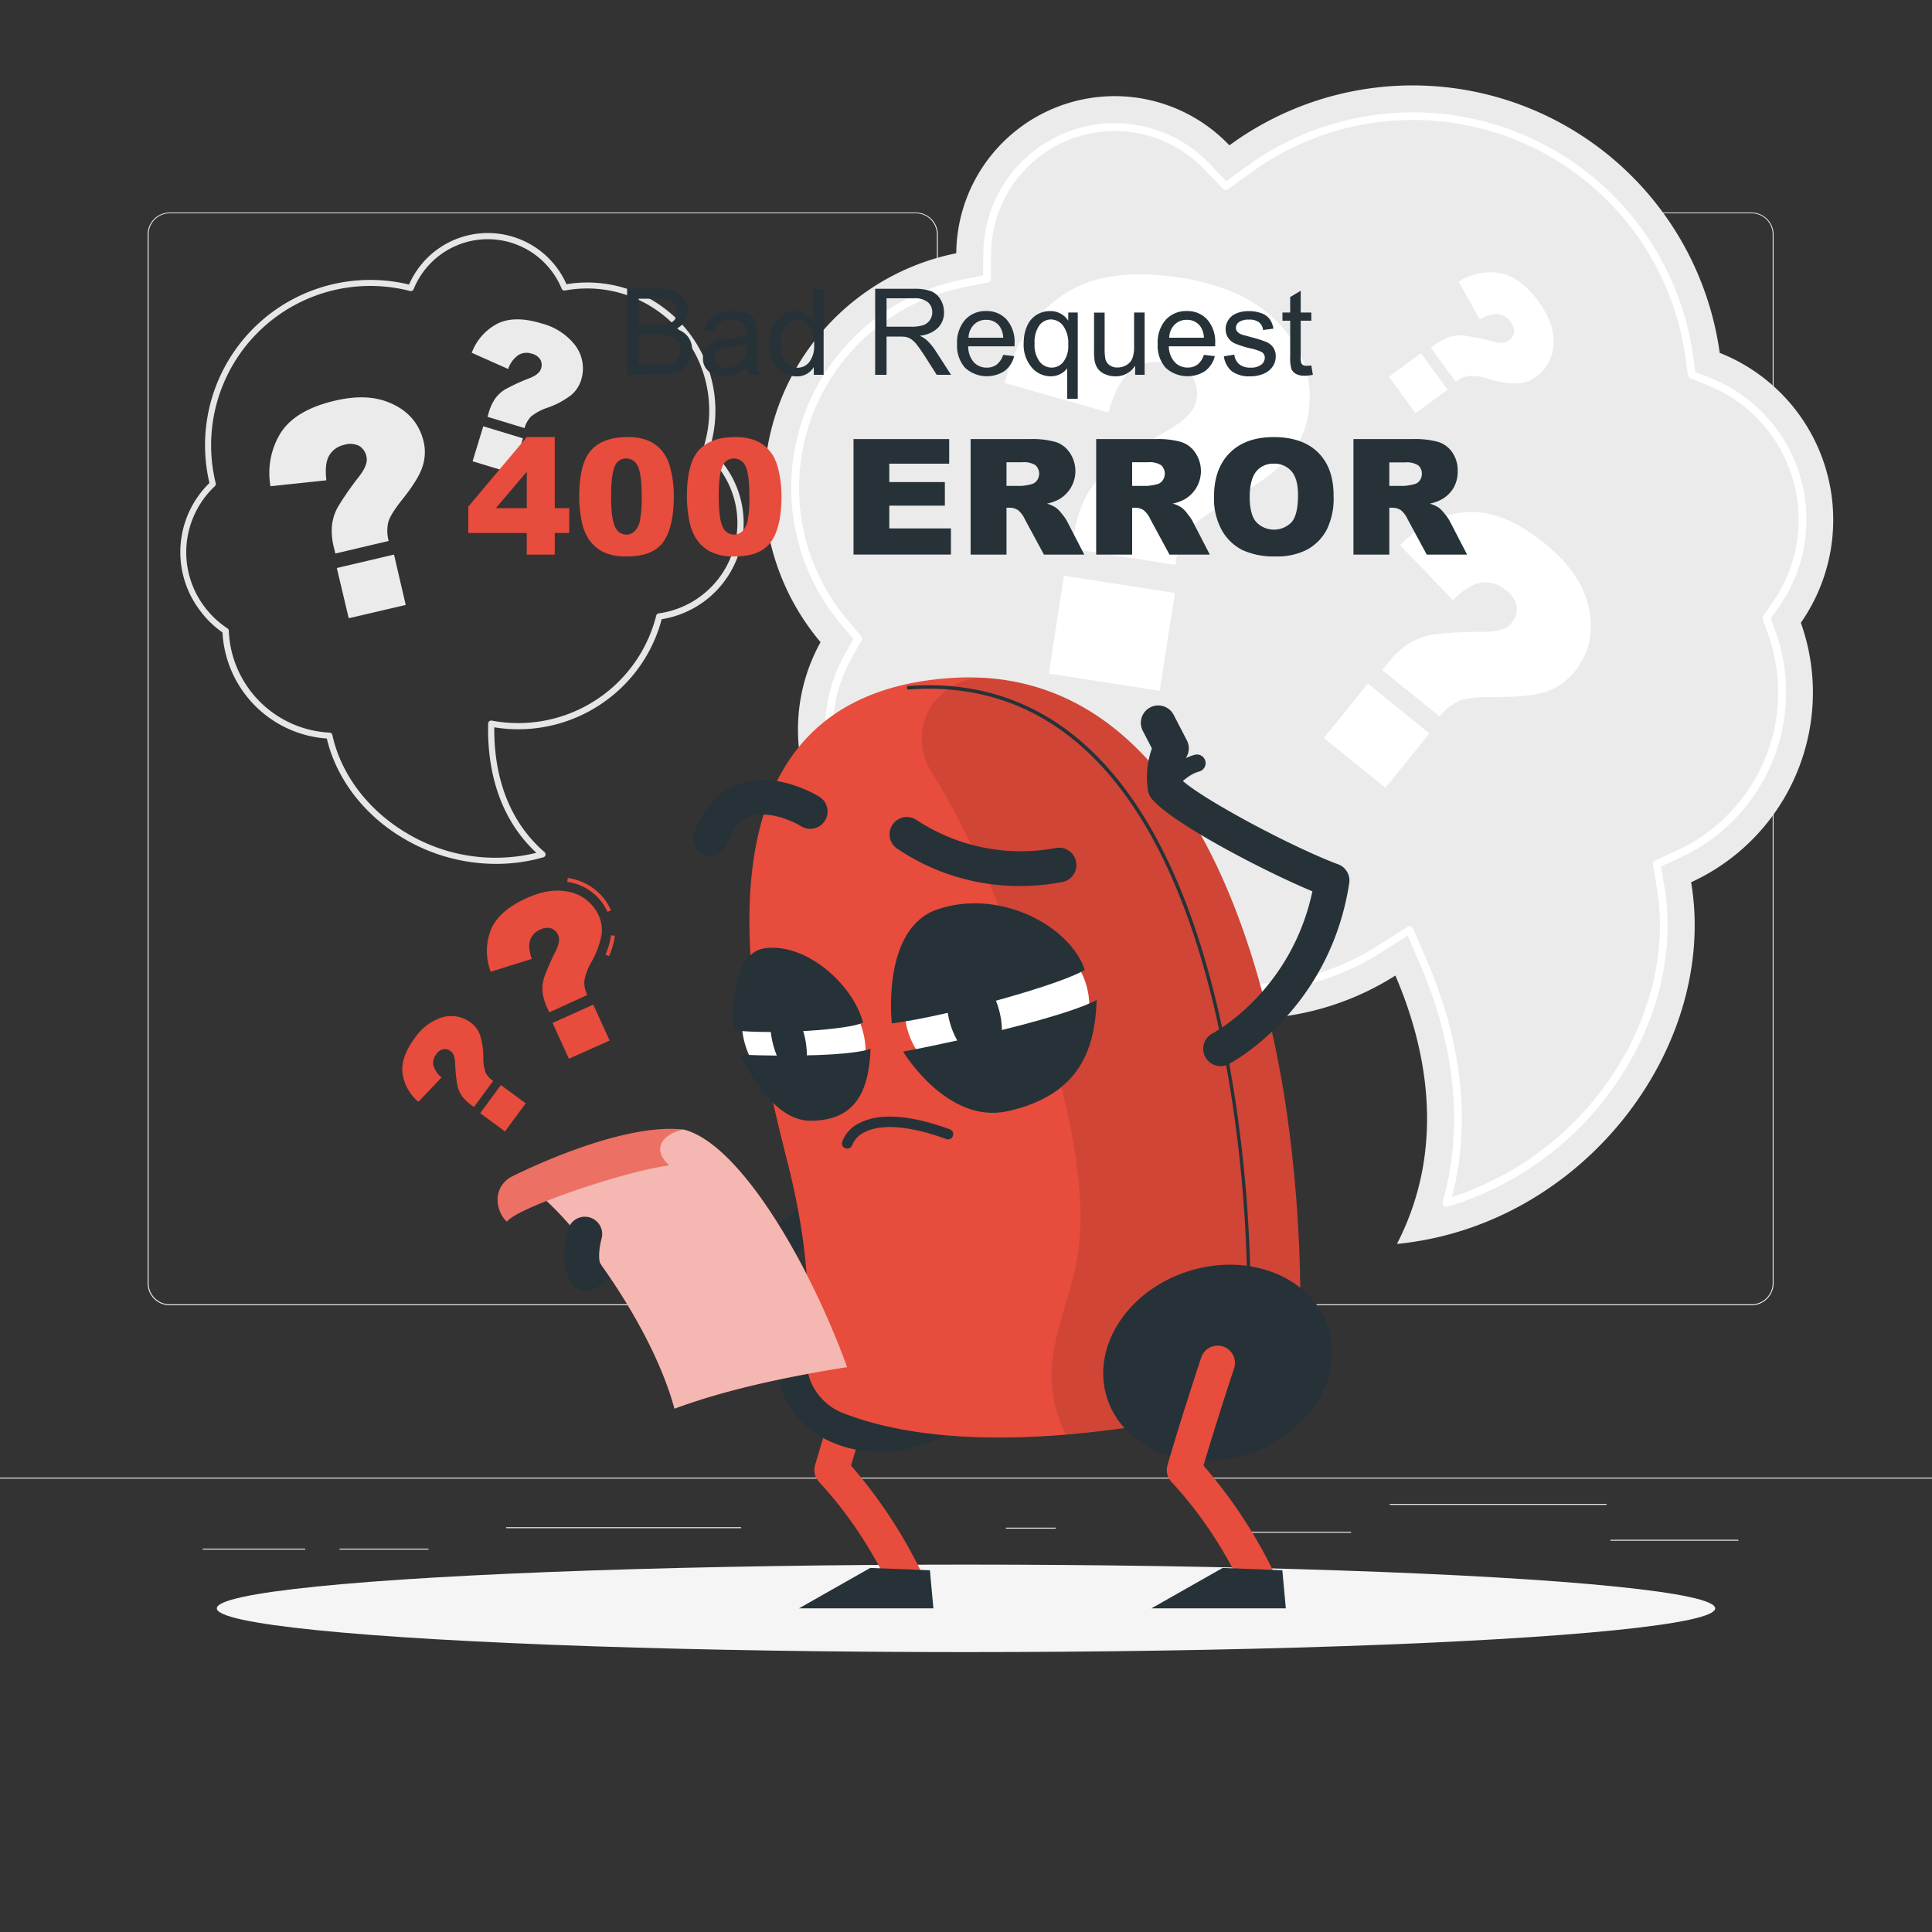<svg xmlns="http://www.w3.org/2000/svg" viewBox="0 0 500 500"><rect x="0" y="0" width="500" height="500" fill="#333333" stroke="none"/><g id="freepik--background-complete--inject-61"><rect y="382.4" width="500" height="0.25" style="fill:#ebebeb"></rect><rect x="416.78" y="398.49" width="33.12" height="0.25" style="fill:#ebebeb"></rect><rect x="260.33" y="395.36" width="12.89" height="0.25" style="fill:#ebebeb"></rect><rect x="322.53" y="396.42" width="27.14" height="0.25" style="fill:#ebebeb"></rect><rect x="359.67" y="389.21" width="56.11" height="0.25" style="fill:#ebebeb"></rect><rect x="52.46" y="400.78" width="26.53" height="0.25" style="fill:#ebebeb"></rect><rect x="87.89" y="400.78" width="23" height="0.25" style="fill:#ebebeb"></rect><rect x="131" y="395.24" width="60.81" height="0.25" style="fill:#ebebeb"></rect><path d="M237,337.8H43.91a5.71,5.71,0,0,1-5.7-5.71V60.66A5.71,5.71,0,0,1,43.91,55H237a5.71,5.71,0,0,1,5.71,5.71V332.09A5.71,5.71,0,0,1,237,337.8ZM43.91,55.2a5.46,5.46,0,0,0-5.45,5.46V332.09a5.46,5.46,0,0,0,5.45,5.46H237a5.47,5.47,0,0,0,5.46-5.46V60.66A5.47,5.47,0,0,0,237,55.2Z" style="fill:#ebebeb"></path><path d="M453.31,337.8H260.21a5.72,5.72,0,0,1-5.71-5.71V60.66A5.72,5.72,0,0,1,260.21,55h193.1A5.71,5.71,0,0,1,459,60.66V332.09A5.71,5.71,0,0,1,453.31,337.8ZM260.21,55.2a5.47,5.47,0,0,0-5.46,5.46V332.09a5.47,5.47,0,0,0,5.46,5.46h193.1a5.47,5.47,0,0,0,5.46-5.46V60.66a5.47,5.47,0,0,0-5.46-5.46Z" style="fill:#ebebeb"></path><path d="M467.06,194.17a53.79,53.79,0,0,0-1-33,46.49,46.49,0,0,0-21-69.85A80.24,80.24,0,0,0,318.17,37.61a41,41,0,0,0-70.69,27.93,61.91,61.91,0,0,0-35.12,100.65,46.59,46.59,0,0,0,27.83,67.36,46.39,46.39,0,0,0,24.11.46,71.94,71.94,0,0,0,96.82,18.46c7.53,17.49,13.71,43.73.4,69.46,48.35-4.74,83.26-51.11,76.14-93.6A54,54,0,0,0,467.06,194.17Z" style="fill:#ebebeb"></path><path d="M374.32,312.33a1,1,0,0,1-.71-.29,1,1,0,0,1-.25-1c6.81-23.72.6-46.46-5.8-61.36l-3.25-7.55-6.94,4.41A64.92,64.92,0,0,1,270,229.9l-2.78-3.83-4.58,1.14a39.56,39.56,0,0,1-44.12-57.63l2.33-4.22-3.11-3.68A54.91,54.91,0,0,1,248.86,72.4l5.56-1.12.06-5.66a34,34,0,0,1,58.63-23.18l4.24,4.44,5-3.62a73.23,73.23,0,0,1,115.85,49l.57,4,3.79,1.5a39.47,39.47,0,0,1,17.81,59.33l-2.06,2.95,1.21,3.4A47.07,47.07,0,0,1,434.74,222l-4.87,2.24.89,5.28c3,18.13-2.43,37.93-15,54.33a81.06,81.06,0,0,1-41.18,28.47A.9.9,0,0,1,374.32,312.33Zm-9.55-72.65a1,1,0,0,1,.29,0,1,1,0,0,1,.62.56l3.71,8.62c6.38,14.83,12.55,37.29,6.37,60.93a79.13,79.13,0,0,0,38.43-27.24c12.22-16,17.54-35.2,14.6-52.78l-1-6a1,1,0,0,1,.56-1.08l5.56-2.55a45.05,45.05,0,0,0,23.69-56l-1.38-3.88a1,1,0,0,1,.13-.91l2.35-3.38a37.46,37.46,0,0,0-16.9-56.32l-4.34-1.72a1,1,0,0,1-.62-.79l-.65-4.61A71.21,71.21,0,0,0,323.49,44.87L317.82,49a1,1,0,0,1-1.31-.11l-4.85-5.07a32.15,32.15,0,0,0-23.16-9.9,32,32,0,0,0-32,31.71l-.07,6.48a1,1,0,0,1-.8,1l-6.35,1.28a52.91,52.91,0,0,0-30,86l3.55,4.21a1,1,0,0,1,.11,1.13l-2.66,4.82a38,38,0,0,0-3.26,7.81,37.59,37.59,0,0,0,45.15,46.91l5.24-1.3a1,1,0,0,1,1.05.38l3.17,4.37a62.87,62.87,0,0,0,84.71,16.15l7.93-5A1,1,0,0,1,364.77,239.68Z" style="fill:#fff"></path><path d="M304.19,146.19,277.39,142l.41-2.68a33.61,33.61,0,0,1,3.28-10.87,25,25,0,0,1,5.84-7.08q3.61-3,15.72-10.26c4.29-2.52,6.64-5.06,7-7.65a8,8,0,0,0-1.35-6.39c-1.3-1.67-3.51-2.75-6.61-3.23a11.31,11.31,0,0,0-8.81,2q-3.8,2.81-6,10.92l-26.84-7.65q3.76-14.87,14.76-22.59t30.74-4.64q15.38,2.39,23.83,10.28,11.48,10.68,9.23,25.14a22.65,22.65,0,0,1-5.11,11q-4.18,5.06-15.67,11.5-8,4.55-10.4,7.67A18.73,18.73,0,0,0,304.19,146.19ZM275.36,149l28.71,4.47-3.94,25.32-28.71-4.47Z" style="fill:#fff"></path><path d="M372.59,185.42l-14.88-12,1.21-1.49a23.85,23.85,0,0,1,5.85-5.47,17.83,17.83,0,0,1,6.07-2.25,103.76,103.76,0,0,1,13.24-.69q5.26,0,7-2.17a5.56,5.56,0,0,0,1.44-4.38,7,7,0,0,0-2.89-4.32,7.94,7.94,0,0,0-6.09-1.88q-3.32.36-7.53,4.53l-13.67-14.19q7.56-7.74,17-8.55t20.42,8.07q8.54,6.91,10.89,14.73,3.22,10.59-3.27,18.61a16,16,0,0,1-7,4.94q-4.35,1.59-13.64,1.46c-4.33,0-7.35.28-9.07,1A13.4,13.4,0,0,0,372.59,185.42ZM354,176.91l15.94,12.91-11.39,14.06L342.61,191Z" style="fill:#fff"></path><path d="M376.75,98.8,370.31,90l.88-.65a13.82,13.82,0,0,1,4-2.16,10,10,0,0,1,3.67-.35,56.9,56.9,0,0,1,7.38,1.54c1.94.5,3.33.44,4.18-.18a3.21,3.21,0,0,0,1.43-2.2,4,4,0,0,0-1-2.8,4.57,4.57,0,0,0-3.08-1.92c-1.25-.18-2.85.28-4.8,1.4l-5.47-9.79a15.14,15.14,0,0,1,10.61-2.24q5.32.93,10.07,7.4,3.69,5.06,3.86,9.69a10.9,10.9,0,0,1-4.51,9.78A9.09,9.09,0,0,1,393,99.22a23.06,23.06,0,0,1-7.72-1.17,14.7,14.7,0,0,0-5.14-.78A7.6,7.6,0,0,0,376.75,98.8Zm-9-7.38,6.9,9.42-8.31,6.08-6.9-9.41Z" style="fill:#fff"></path><path d="M128.34,223.57a46.93,46.93,0,0,1-24-6.65c-10.15-6-17.32-15.42-19.76-25.79a29.06,29.06,0,0,1-27-27.46A24.6,24.6,0,0,1,52,158.32,25,25,0,0,1,54.2,125a42.76,42.76,0,0,1,51.66-51.36,22.26,22.26,0,0,1,38-4.69,22.5,22.5,0,0,1,2.75,4.6,33.16,33.16,0,0,1,37,42.7,25.16,25.16,0,0,1-12.36,44,38.05,38.05,0,0,1-13.54,20.4,38.47,38.47,0,0,1-29.79,7.58c-.1,9.71,2.15,22.88,13,32.3a.8.8,0,0,1,.25.76.77.77,0,0,1-.55.58A44.1,44.1,0,0,1,128.34,223.57ZM95.73,74a41.22,41.22,0,0,0-39.9,51.07.77.77,0,0,1-.23.76,23.44,23.44,0,0,0-2.41,31.55,23.68,23.68,0,0,0,5.66,5.23.79.79,0,0,1,.36.62A27.49,27.49,0,0,0,85.3,189.6a.78.78,0,0,1,.72.62c2.21,10.17,9.2,19.41,19.16,25.35a44.63,44.63,0,0,0,33.63,5.14c-10.73-10-12.73-23.66-12.47-33.46a.8.8,0,0,1,.93-.76,36.84,36.84,0,0,0,42.56-27.16.77.77,0,0,1,.65-.59,23.59,23.59,0,0,0,11.69-41.64.78.78,0,0,1-.25-.85,31.59,31.59,0,0,0-35.69-41.07.78.78,0,0,1-.87-.47,20.69,20.69,0,0,0-38.31.13.8.8,0,0,1-.92.47A41.73,41.73,0,0,0,95.73,74Z" style="fill:#e6e6e6"></path><path d="M100.59,140l-13.81,3.25-.32-1.38a17.34,17.34,0,0,1-.55-5.92,13,13,0,0,1,1.43-4.57,76.09,76.09,0,0,1,5.6-8.07c1.59-2.07,2.23-3.76,1.91-5.09a4.13,4.13,0,0,0-1.91-2.83,5.15,5.15,0,0,0-3.84-.27,5.91,5.91,0,0,0-3.87,2.71c-.86,1.41-1.11,3.56-.76,6.47L70,125.84A19.75,19.75,0,0,1,72.66,112q3.81-5.91,14-8.3,7.92-1.87,13.57.29,7.66,2.91,9.42,10.37a11.74,11.74,0,0,1-.3,6.36q-1,3.27-5.33,8.66-3,3.78-3.53,5.76A9.83,9.83,0,0,0,100.59,140Zm-13.42,7,14.8-3.48L105,156.56,90.25,160Z" style="fill:#ebebeb"></path><path d="M135.75,110.79l-9.58-2.92.29-1a12.46,12.46,0,0,1,1.76-3.81,9.1,9.1,0,0,1,2.5-2.28A52.81,52.81,0,0,1,137,97.89q2.55-1,3-2.43a2.92,2.92,0,0,0-.16-2.41,3.68,3.68,0,0,0-2.25-1.53,4.19,4.19,0,0,0-3.32.29,7.18,7.18,0,0,0-2.76,3.68l-9.42-4.19a13.94,13.94,0,0,1,6.56-7.49q4.42-2.27,11.48-.11a16.11,16.11,0,0,1,8.18,5,9.94,9.94,0,0,1,2.08,9.66,8.35,8.35,0,0,1-2.44,3.78,21.52,21.52,0,0,1-6.33,3.4,13.78,13.78,0,0,0-4.2,2.26A7,7,0,0,0,135.75,110.79Zm-10.68-.47,10.26,3.12-2.75,9.06-10.27-3.12Z" style="fill:#ebebeb"></path></g><g id="freepik--Shadow--inject-61"><ellipse id="freepik--path--inject-61" cx="250" cy="416.24" rx="193.89" ry="11.32" style="fill:#f5f5f5"></ellipse></g><g id="freepik--question-marks--inject-61"><path d="M157.61,247.44l-.92-.39a18,18,0,0,0,1.45-5l1,.11A18.94,18.94,0,0,1,157.61,247.44ZM157.22,236a13.33,13.33,0,0,0-10.43-7.77l.16-1a14.31,14.31,0,0,1,11.18,8.35Z" style="fill:#E74C3C"></path><path d="M152,257.5,142.14,262l-.44-1a13.27,13.27,0,0,1-1.29-4.33,10,10,0,0,1,.39-3.64,58.94,58.94,0,0,1,3-6.86q1.32-2.67.67-4.09a3.16,3.16,0,0,0-1.85-1.83,4,4,0,0,0-2.91.37,4.56,4.56,0,0,0-2.49,2.61q-.65,1.75.4,4.94L127,251.49a15,15,0,0,1,0-10.75q2-5,9.22-8.27c3.76-1.72,7.16-2.31,10.19-1.8a10.78,10.78,0,0,1,8.57,6.35,9,9,0,0,1,.72,4.8,23,23,0,0,1-2.7,7.26,14.49,14.49,0,0,0-1.78,4.83A7.49,7.49,0,0,0,152,257.5Zm-9,7.24L153.54,260l4.23,9.29L147.23,274Z" style="fill:#E74C3C"></path><path d="M127.64,279.73l-5,6.8L122,286a10.64,10.64,0,0,1-2.53-2.47,7.67,7.67,0,0,1-1.11-2.63,42.47,42.47,0,0,1-.57-5.81c-.08-1.55-.45-2.56-1.1-3a2.46,2.46,0,0,0-2-.55,3.08,3.08,0,0,0-1.84,1.36,3.54,3.54,0,0,0-.71,2.72,6.09,6.09,0,0,0,2.15,3.22l-6,6.31a11.79,11.79,0,0,1-4.11-7.32q-.55-4.14,3.14-9.15a13.64,13.64,0,0,1,6.26-5.09,8.39,8.39,0,0,1,8.26,1.06,7,7,0,0,1,2.32,3,18.12,18.12,0,0,1,.92,6,11.36,11.36,0,0,0,.62,4A5.76,5.76,0,0,0,127.64,279.73Zm-3.37,8.36,5.36-7.28,6.42,4.73-5.36,7.28Z" style="fill:#E74C3C"></path></g><g id="freepik--Character--inject-61"><path d="M234.09,412.64a4.5,4.5,0,0,1-4-2.43c-4-7.76-9.07-16.87-18.15-26.73a4.45,4.45,0,0,1-1-4.28c3.37-11.71,8.67-27.72,8.72-27.88a4.49,4.49,0,1,1,8.52,2.82c-.05.15-4.62,13.94-7.93,25.15a126.54,126.54,0,0,1,17.82,26.8,4.5,4.5,0,0,1-4,6.55Z" style="fill:#E74C3C"></path><polygon points="241.56 416.24 206.77 416.24 225.21 405.78 240.66 406.38 241.56 416.24" style="fill:#263238"></polygon><ellipse cx="230.8" cy="350.34" rx="30.04" ry="24.9" transform="translate(-94.01 84.81) rotate(-17.36)" style="fill:#263238"></ellipse><path d="M151.65,334a4.49,4.49,0,0,1-1.72-8.63,5,5,0,0,0,3-3.77,4.48,4.48,0,0,1,3.67-4,33.55,33.55,0,0,0,3.3-.85c6.08-1.77,13.61-4,37.31,2.66,23.38-13.07,23.65-37.59,23.65-38.65a4.5,4.5,0,0,1,4.47-4.5h0a4.49,4.49,0,0,1,4.49,4.45c0,1.31-.14,32.09-30,47.5a4.45,4.45,0,0,1-3.3.32c-22.6-6.52-29-4.66-34.07-3.17l-1.38.4a13.83,13.83,0,0,1-7.64,7.89A4.51,4.51,0,0,1,151.65,334Z" style="fill:#263238"></path><path d="M204.08,301.89c-8.51-33.82-31.18-121.06,41.47-126.39,65.18-4.79,83.06,82,87.41,112a351.65,351.65,0,0,1,3.54,45.82,33.29,33.29,0,0,1-26.76,33c-35.51,7.22-69.11,8.24-91.75-.69a14.86,14.86,0,0,1-9.23-15.21C209.63,340.74,209.65,324,204.08,301.89Z" style="fill:#E74C3C"></path><path d="M333,287.52c-4.1-28.32-20.22-107-76.66-112a16.39,16.39,0,0,0-16.07,8.51c-2.52,4.88-2.44,10.79,1.33,16.64C254,220,283.67,286.67,279.19,323c-2,16.53-12.41,29.73-3.39,48.31a291.16,291.16,0,0,0,33.94-5,33.29,33.29,0,0,0,26.76-33A351.65,351.65,0,0,0,333,287.52Z" style="opacity:0.1"></path><path d="M323.24,333.79a.45.45,0,0,1-.45-.44,348.57,348.57,0,0,0-3.53-45.76c-10.8-74.66-39.87-112.41-84.1-109.15a.45.45,0,0,1-.48-.42.46.46,0,0,1,.42-.48c44.75-3.3,74.17,34.72,85,109.92a352.14,352.14,0,0,1,3.54,45.88.45.45,0,0,1-.45.45Z" style="fill:#263238"></path><ellipse cx="315.12" cy="352.73" rx="30.04" ry="24.9" transform="translate(-90.88 110.07) rotate(-17.36)" style="fill:#263238"></ellipse><path d="M325.3,412.64a4.49,4.49,0,0,1-4-2.43c-4-7.76-9.07-16.87-18.16-26.73a4.5,4.5,0,0,1-1-4.28c3.38-11.71,8.67-27.72,8.73-27.88a4.48,4.48,0,1,1,8.51,2.82c-.05.15-4.61,13.94-7.92,25.15a126.07,126.07,0,0,1,17.81,26.8,4.5,4.5,0,0,1-4,6.55Z" style="fill:#E74C3C"></path><path d="M315.88,275.91a4.49,4.49,0,0,1-2.1-8.46h0c.86-.46,20.39-11.13,25.87-36.77-13-5.44-36.42-17.73-41.54-23.91a4.62,4.62,0,0,1-1-2.08,22.37,22.37,0,0,1,1-11l-2.36-4.56a4.49,4.49,0,0,1,8-4.12l3.39,6.56A4.46,4.46,0,0,1,307,196a11,11,0,0,0-1.12,5.91c5.77,5.21,29,17.54,40.43,21.77a4.48,4.48,0,0,1,2.87,4.89c-5.07,32.77-30.14,46.27-31.2,46.83A4.48,4.48,0,0,1,315.88,275.91Z" style="fill:#263238"></path><path d="M301.57,206.15a2.25,2.25,0,0,1-1.88-3.47c.16-.24,3.86-5.83,9.5-7.34a2.24,2.24,0,1,1,1.16,4.33c-3.93,1.06-6.88,5.42-6.9,5.46A2.24,2.24,0,0,1,301.57,206.15Z" style="fill:#263238"></path><polygon points="332.77 416.24 297.98 416.24 316.42 405.78 331.87 406.38 332.77 416.24" style="fill:#263238"></polygon><ellipse cx="258.01" cy="260.82" rx="23.92" ry="21.53" transform="translate(-21.99 23.76) rotate(-5.06)" style="fill:#fff"></ellipse><ellipse cx="252.18" cy="262.92" rx="6.57" ry="11.96" transform="translate(-62.39 79.17) rotate(-15.9)" style="fill:#263238"></ellipse><path d="M230.8,264.86c15.1-1.94,45-10.47,49.93-13.91-3.88-11.36-22-21.08-38.12-15.6C228,240.28,230.8,264.86,230.8,264.86Z" style="fill:#263238"></path><path d="M233.73,272.16c18.75-3.56,43.12-9.54,50.09-13.37-.43,12.22-4,24.61-23.12,28.8C245.06,291,233.73,272.16,233.73,272.16Z" style="fill:#263238"></path><ellipse cx="208.01" cy="268.36" rx="14.72" ry="18.63" transform="translate(-113.55 159.34) rotate(-33.49)" style="fill:#fff"></ellipse><path d="M208.34,268.68c1.13,5.36.15,9.83-2.2,10s-5.17-4.06-6.31-9.42-.15-9.82,2.19-10S207.2,263.32,208.34,268.68Z" style="fill:#263238"></path><path d="M189.75,266.63c10.13,1.19,30.25-.14,33.59-2C220.87,255,208.89,244,198,245.4,188.18,246.66,189.75,266.63,189.75,266.63Z" style="fill:#263238"></path><path d="M191.63,272.94c12.59.57,29,.25,33.68-1.52-.43,9.61-2.95,18.77-15.81,18.62C199,289.92,191.63,272.94,191.63,272.94Z" style="fill:#263238"></path><path d="M264.09,229.3A56.43,56.43,0,0,1,232,219.5a4.48,4.48,0,0,1,5.41-7.15,49,49,0,0,0,35.84,7.11,4.48,4.48,0,1,1,1.67,8.81A58.41,58.41,0,0,1,264.09,229.3Z" style="fill:#263238"></path><path d="M183.88,221.57a4.5,4.5,0,0,1-4.22-6c2.37-6.62,6.32-10.91,11.72-12.77,9.78-3.37,20.32,3.18,20.77,3.46a4.49,4.49,0,0,1-4.78,7.6c-2-1.27-8.37-4.21-13.1-2.57-2.72.95-4.74,3.34-6.17,7.32A4.49,4.49,0,0,1,183.88,221.57Z" style="fill:#263238"></path><path d="M219.23,297.25a1.19,1.19,0,0,1-.37-.06,1.33,1.33,0,0,1-.92-1.64,8.74,8.74,0,0,1,4.56-4.93c5.14-2.65,13-2.1,23.31,1.63a1.34,1.34,0,0,1,.8,1.73,1.33,1.33,0,0,1-1.72.8c-11.83-4.28-18-3.36-21-1.82a6.25,6.25,0,0,0-3.32,3.33A1.35,1.35,0,0,1,219.23,297.25Z" style="fill:#263238"></path><path d="M176.88,292.32a119.22,119.22,0,0,0-44.78,13.15c7.72-1.46,35.35,32.73,42.45,59.09,13.11-4.85,28.39-8.16,44.68-10.75C209.36,326.64,191.31,295.85,176.88,292.32Z" style="fill:#E74C3C"></path><path d="M176.88,292.32a119.22,119.22,0,0,0-44.78,13.15c7.72-1.46,35.35,32.73,42.45,59.09,13.11-4.85,28.39-8.16,44.68-10.75C209.36,326.64,191.31,295.85,176.88,292.32Z" style="fill:#fff;opacity:0.6"></path><path d="M176.88,292.32c-17.08-1.93-44.81,12.37-44.81,12.37-4.91,3.13-3.58,9-.9,11.49,2.57-3.69,31.23-13.29,42-14.58C167.82,296.64,172.8,293,176.88,292.32Z" style="fill:#E74C3C"></path><path d="M176.88,292.32c-17.08-1.93-44.81,12.37-44.81,12.37-4.91,3.13-3.58,9-.9,11.49,2.57-3.69,31.23-13.29,42-14.58C167.82,296.64,172.8,293,176.88,292.32Z" style="fill:#fff;opacity:0.2"></path><path d="M151.66,334a4.52,4.52,0,0,1-3.77-2c-3.25-5-1.22-12.59-.78-14.07a4.49,4.49,0,0,1,8.6,2.56c-.73,2.51-.88,5.72-.3,6.6a4.49,4.49,0,0,1-1.31,6.21A4.38,4.38,0,0,1,151.66,334Z" style="fill:#263238"></path></g><g id="freepik--error-400--inject-61"><path d="M136.33,137.94H121.19v-6.83l15.14-18h7.24V131.5h3.75v6.44h-3.75v5.59h-7.24Zm0-6.44v-9.41l-8,9.41Z" style="fill:#E74C3C"></path><path d="M149.91,128.46q0-8.52,3.07-11.93t9.35-3.41a13.92,13.92,0,0,1,5,.75,9.19,9.19,0,0,1,3.16,1.93,10.55,10.55,0,0,1,1.93,2.51,13.28,13.28,0,0,1,1.13,3.07,28.57,28.57,0,0,1,.83,7q0,8.13-2.75,11.91T162.11,144a13.31,13.31,0,0,1-6.1-1.2,9.93,9.93,0,0,1-3.82-3.53,13.29,13.29,0,0,1-1.68-4.52A30.94,30.94,0,0,1,149.91,128.46Zm8.24,0q0,5.72,1,7.8a3.17,3.17,0,0,0,2.93,2.09,3,3,0,0,0,2.19-.89,5.44,5.44,0,0,0,1.36-2.8,28.82,28.82,0,0,0,.44-6c0-4-.33-6.64-1-8a3.22,3.22,0,0,0-3-2,3.08,3.08,0,0,0-3,2.09Q158.16,122.82,158.15,128.48Z" style="fill:#E74C3C"></path><path d="M177.77,128.46q0-8.52,3.07-11.93t9.35-3.41a13.92,13.92,0,0,1,5,.75,9.19,9.19,0,0,1,3.16,1.93,10.29,10.29,0,0,1,1.93,2.51,13.28,13.28,0,0,1,1.13,3.07,28.57,28.57,0,0,1,.84,7q0,8.13-2.76,11.91T190,144a13.31,13.31,0,0,1-6.1-1.2,9.83,9.83,0,0,1-3.81-3.53,13.08,13.08,0,0,1-1.69-4.52A30.94,30.94,0,0,1,177.77,128.46Zm8.24,0q0,5.72,1,7.8a3.17,3.17,0,0,0,2.93,2.09,3,3,0,0,0,2.19-.89,5.52,5.52,0,0,0,1.37-2.8,29.55,29.55,0,0,0,.44-6q0-6-1-8a3.24,3.24,0,0,0-3-2,3.09,3.09,0,0,0-3,2.09Q186,122.82,186,128.48Z" style="fill:#E74C3C"></path><path d="M220.89,113.63h24.76V120h-15.5v4.76h14.38v6.1H230.15v5.89H246.1v6.77H220.89Z" style="fill:#263238"></path><path d="M251.2,143.53v-29.9h15.4a22.37,22.37,0,0,1,6.55.74,6.91,6.91,0,0,1,3.65,2.72,8.43,8.43,0,0,1-2.6,12.06,11.28,11.28,0,0,1-3.24,1.19,8.81,8.81,0,0,1,2.4,1.1,9,9,0,0,1,1.48,1.57,11.39,11.39,0,0,1,1.3,1.86l4.47,8.66H270.17l-4.94-9.14a6.84,6.84,0,0,0-1.67-2.3,3.89,3.89,0,0,0-2.26-.69h-.82v12.13Zm9.28-17.78h3.9a14.16,14.16,0,0,0,2.44-.41,2.46,2.46,0,0,0,1.5-.94,3,3,0,0,0-.33-4,5.64,5.64,0,0,0-3.45-.77h-4.06Z" style="fill:#263238"></path><path d="M283.69,143.53v-29.9h15.4a22.32,22.32,0,0,1,6.55.74,6.91,6.91,0,0,1,3.65,2.72,8.45,8.45,0,0,1-2.59,12.06,11.24,11.24,0,0,1-3.25,1.19,6.19,6.19,0,0,1,3.88,2.67,11.39,11.39,0,0,1,1.3,1.86l4.47,8.66H302.66l-4.94-9.14a6.84,6.84,0,0,0-1.67-2.3,3.89,3.89,0,0,0-2.26-.69H293v12.13ZM293,125.75h3.9a14.16,14.16,0,0,0,2.44-.41,2.41,2.41,0,0,0,1.5-.94,3,3,0,0,0-.33-4,5.6,5.6,0,0,0-3.45-.77H293Z" style="fill:#263238"></path><path d="M314.18,128.6q0-7.32,4.08-11.4t11.36-4.08q7.47,0,11.51,4t4,11.23A18.32,18.32,0,0,1,343.4,137a12.54,12.54,0,0,1-5.1,5.23A16.86,16.86,0,0,1,330,144a19.18,19.18,0,0,1-8.37-1.61,12.6,12.6,0,0,1-5.38-5.1A16.94,16.94,0,0,1,314.18,128.6Zm9.24,0q0,4.53,1.69,6.51a6.35,6.35,0,0,0,9.18,0q1.63-1.94,1.64-7,0-4.21-1.71-6.17a5.83,5.83,0,0,0-4.62-1.94,5.59,5.59,0,0,0-4.48,2C324,123.41,323.42,125.6,323.42,128.64Z" style="fill:#263238"></path><path d="M350.27,143.53v-29.9h15.39a22.32,22.32,0,0,1,6.55.74,6.87,6.87,0,0,1,3.65,2.72,8.2,8.2,0,0,1,1.39,4.84,8.34,8.34,0,0,1-1.06,4.3,8.25,8.25,0,0,1-2.92,2.92,11.28,11.28,0,0,1-3.24,1.19,8.81,8.81,0,0,1,2.4,1.1,9.36,9.36,0,0,1,1.48,1.57,11.19,11.19,0,0,1,1.29,1.86l4.48,8.66H369.24l-4.94-9.14a7,7,0,0,0-1.67-2.3,3.92,3.92,0,0,0-2.27-.69h-.81v12.13Zm9.28-17.78h3.89a14.23,14.23,0,0,0,2.45-.41,2.46,2.46,0,0,0,1.5-.94,2.74,2.74,0,0,0,.58-1.73,2.77,2.77,0,0,0-.92-2.23,5.6,5.6,0,0,0-3.45-.77h-4.05Z" style="fill:#263238"></path></g><g id="freepik--bad-request--inject-61"><path d="M162.29,97V74.74h8.36a10.3,10.3,0,0,1,4.09.68,5.23,5.23,0,0,1,2.42,2.08,5.53,5.53,0,0,1,.88,2.94,5,5,0,0,1-.78,2.69,5.61,5.61,0,0,1-2.34,2,5.82,5.82,0,0,1,3.11,2,5.43,5.43,0,0,1,1.08,3.37,6.48,6.48,0,0,1-.66,2.91,5.63,5.63,0,0,1-1.63,2.08,6.78,6.78,0,0,1-2.44,1.1,14.78,14.78,0,0,1-3.59.37Zm3-12.92h4.82a10.44,10.44,0,0,0,2.81-.26,3.12,3.12,0,0,0,1.69-1.1,3.22,3.22,0,0,0,.57-1.95,3.52,3.52,0,0,0-.53-2,2.66,2.66,0,0,0-1.52-1.16,12.63,12.63,0,0,0-3.39-.31h-4.45Zm0,10.29h5.55a13,13,0,0,0,2-.1,4.78,4.78,0,0,0,1.7-.61,3.25,3.25,0,0,0,1.13-1.24,3.92,3.92,0,0,0,.44-1.88,3.65,3.65,0,0,0-.64-2.16,3.25,3.25,0,0,0-1.77-1.29,10.85,10.85,0,0,0-3.26-.38h-5.15Z" style="fill:#263238"></path><path d="M193.36,95a10.44,10.44,0,0,1-2.93,1.83,8.56,8.56,0,0,1-3,.53,5.83,5.83,0,0,1-4.08-1.3,4.27,4.27,0,0,1-1.43-3.32A4.5,4.5,0,0,1,183.85,89a6.45,6.45,0,0,1,2-.9,19.45,19.45,0,0,1,2.43-.41,25.08,25.08,0,0,0,4.88-.94c0-.38,0-.61,0-.72a3,3,0,0,0-.77-2.35,4.58,4.58,0,0,0-3.12-.93,4.87,4.87,0,0,0-2.85.68A4.18,4.18,0,0,0,185,85.85l-2.67-.36a6.59,6.59,0,0,1,1.2-2.78A5.3,5.3,0,0,1,186,81.09a10.84,10.84,0,0,1,3.67-.57A9.81,9.81,0,0,1,193,81a4.44,4.44,0,0,1,1.9,1.23,4.32,4.32,0,0,1,.85,1.86,15.39,15.39,0,0,1,.14,2.52v3.65a38.26,38.26,0,0,0,.17,4.82,6.17,6.17,0,0,0,.69,1.94H193.9A5.81,5.81,0,0,1,193.36,95Zm-.23-6.11a20,20,0,0,1-4.47,1,10.61,10.61,0,0,0-2.39.54,2.5,2.5,0,0,0-1.08.89,2.43,2.43,0,0,0,.45,3.13,3.62,3.62,0,0,0,2.43.73,5.66,5.66,0,0,0,2.81-.7,4.28,4.28,0,0,0,1.81-1.89,6.69,6.69,0,0,0,.44-2.74Z" style="fill:#263238"></path><path d="M210.61,97V95a5,5,0,0,1-4.52,2.4,6.32,6.32,0,0,1-3.54-1.07,6.93,6.93,0,0,1-2.51-3,10.14,10.14,0,0,1-.89-4.38,11.63,11.63,0,0,1,.8-4.39,6.35,6.35,0,0,1,2.42-3,6.46,6.46,0,0,1,3.6-1,5.37,5.37,0,0,1,2.6.61,5.49,5.49,0,0,1,1.86,1.61v-8h2.72V97ZM202,89a7,7,0,0,0,1.31,4.63,3.92,3.92,0,0,0,3.08,1.54,3.87,3.87,0,0,0,3.05-1.47,6.74,6.74,0,0,0,1.25-4.47,7.63,7.63,0,0,0-1.27-4.87,3.94,3.94,0,0,0-3.15-1.55,3.82,3.82,0,0,0-3,1.49A7.39,7.39,0,0,0,202,89Z" style="fill:#263238"></path><path d="M226.49,97V74.74h9.88a13.13,13.13,0,0,1,4.53.6,5,5,0,0,1,2.48,2.12,6.3,6.3,0,0,1,.93,3.36,5.6,5.6,0,0,1-1.54,4A7.75,7.75,0,0,1,238,86.88,7.75,7.75,0,0,1,239.81,88a15.2,15.2,0,0,1,2.45,3L246.13,97h-3.71l-2.95-4.63c-.86-1.34-1.57-2.36-2.12-3.07a6.67,6.67,0,0,0-1.5-1.49,4.48,4.48,0,0,0-1.35-.6,9,9,0,0,0-1.64-.1h-3.42V97Zm2.95-12.45h6.34a9.48,9.48,0,0,0,3.16-.41,3.43,3.43,0,0,0,1.74-1.34,3.65,3.65,0,0,0,.59-2,3.32,3.32,0,0,0-1.15-2.6,5.36,5.36,0,0,0-3.62-1h-7.06Z" style="fill:#263238"></path><path d="M259.63,91.83l2.83.34A6.88,6.88,0,0,1,260,96a8.4,8.4,0,0,1-10.24-.81,8.56,8.56,0,0,1-2.07-6.12,8.9,8.9,0,0,1,2.1-6.32,7.08,7.08,0,0,1,5.44-2.25,6.91,6.91,0,0,1,5.29,2.2,8.8,8.8,0,0,1,2.05,6.2c0,.16,0,.41,0,.73h-12A6.25,6.25,0,0,0,252,93.72a4.46,4.46,0,0,0,3.37,1.42,4.16,4.16,0,0,0,2.57-.79A5.31,5.31,0,0,0,259.63,91.83Zm-9-4.43h9a5.49,5.49,0,0,0-1-3.05,4.18,4.18,0,0,0-3.39-1.58A4.34,4.34,0,0,0,252.07,84,5,5,0,0,0,250.65,87.4Z" style="fill:#263238"></path><path d="M276.18,103.21v-7.9a5,5,0,0,1-1.78,1.49,5.32,5.32,0,0,1-2.44.59,6.45,6.45,0,0,1-4.95-2.3,9,9,0,0,1-2.08-6.29,10.8,10.8,0,0,1,.85-4.36,6.31,6.31,0,0,1,2.45-2.93,6.53,6.53,0,0,1,3.51-1A5.42,5.42,0,0,1,276.46,83V80.88h2.46v22.33Zm-8.43-14.3a7.15,7.15,0,0,0,1.3,4.67,4,4,0,0,0,3.14,1.56,3.84,3.84,0,0,0,3-1.48,6.78,6.78,0,0,0,1.27-4.51,7.58,7.58,0,0,0-1.33-4.85A4,4,0,0,0,272,82.67a3.76,3.76,0,0,0-3,1.52A7.36,7.36,0,0,0,267.75,88.91Z" style="fill:#263238"></path><path d="M293.78,97V94.65a5.89,5.89,0,0,1-5.12,2.74,6.48,6.48,0,0,1-2.67-.55,4.37,4.37,0,0,1-1.83-1.37,5,5,0,0,1-.85-2,14,14,0,0,1-.17-2.56v-10h2.74v9a16,16,0,0,0,.17,2.89,2.83,2.83,0,0,0,1.09,1.7,3.41,3.41,0,0,0,2.07.61,4.51,4.51,0,0,0,2.31-.63,3.49,3.49,0,0,0,1.53-1.72,8.54,8.54,0,0,0,.45-3.15V80.88h2.73V97Z" style="fill:#263238"></path><path d="M311.57,91.83l2.83.34A6.93,6.93,0,0,1,311.92,96a8.4,8.4,0,0,1-10.24-.81,8.56,8.56,0,0,1-2.07-6.12,8.94,8.94,0,0,1,2.09-6.32,7.12,7.12,0,0,1,5.45-2.25,6.91,6.91,0,0,1,5.29,2.2,8.8,8.8,0,0,1,2.05,6.2c0,.16,0,.41,0,.73h-12a6.2,6.2,0,0,0,1.51,4.07,4.44,4.44,0,0,0,3.37,1.42,4.16,4.16,0,0,0,2.57-.79A5.31,5.31,0,0,0,311.57,91.83Zm-9-4.43h9a5.49,5.49,0,0,0-1-3.05,4.2,4.2,0,0,0-3.39-1.58A4.34,4.34,0,0,0,304,84,5,5,0,0,0,302.59,87.4Z" style="fill:#263238"></path><path d="M316.74,92.21l2.7-.43a3.8,3.8,0,0,0,1.27,2.49,4.43,4.43,0,0,0,2.91.87,4.29,4.29,0,0,0,2.8-.77,2.28,2.28,0,0,0,.91-1.8,1.68,1.68,0,0,0-.8-1.46,12.38,12.38,0,0,0-2.8-.93,24.64,24.64,0,0,1-4.17-1.31,4,4,0,0,1-2.37-3.7,4.15,4.15,0,0,1,.5-2A4.47,4.47,0,0,1,319,81.64a5.89,5.89,0,0,1,1.74-.8,8.59,8.59,0,0,1,2.37-.32,9.41,9.41,0,0,1,3.33.54,4.49,4.49,0,0,1,2.12,1.49,5.79,5.79,0,0,1,1,2.5l-2.68.36a2.91,2.91,0,0,0-1.06-2,3.88,3.88,0,0,0-2.47-.69,4.46,4.46,0,0,0-2.69.62,1.82,1.82,0,0,0-.8,1.46,1.55,1.55,0,0,0,.33,1,2.47,2.47,0,0,0,1.05.73c.27.1,1.08.33,2.42.69a34.72,34.72,0,0,1,4.05,1.27,4.16,4.16,0,0,1,1.8,1.44,4,4,0,0,1,.65,2.34,4.63,4.63,0,0,1-.79,2.58A5.22,5.22,0,0,1,327,96.73a8.38,8.38,0,0,1-3.4.66,7.6,7.6,0,0,1-4.8-1.31A6,6,0,0,1,316.74,92.21Z" style="fill:#263238"></path><path d="M339.37,94.58l.4,2.41a9.75,9.75,0,0,1-2.07.25,4.57,4.57,0,0,1-2.31-.48,2.64,2.64,0,0,1-1.16-1.23,10,10,0,0,1-.33-3.23V83h-2V80.88h2v-4l2.72-1.64v5.64h2.75V83h-2.75v9.44a5,5,0,0,0,.14,1.5,1.23,1.23,0,0,0,.47.54,1.86,1.86,0,0,0,.94.19A9,9,0,0,0,339.37,94.58Z" style="fill:#263238"></path></g></svg>